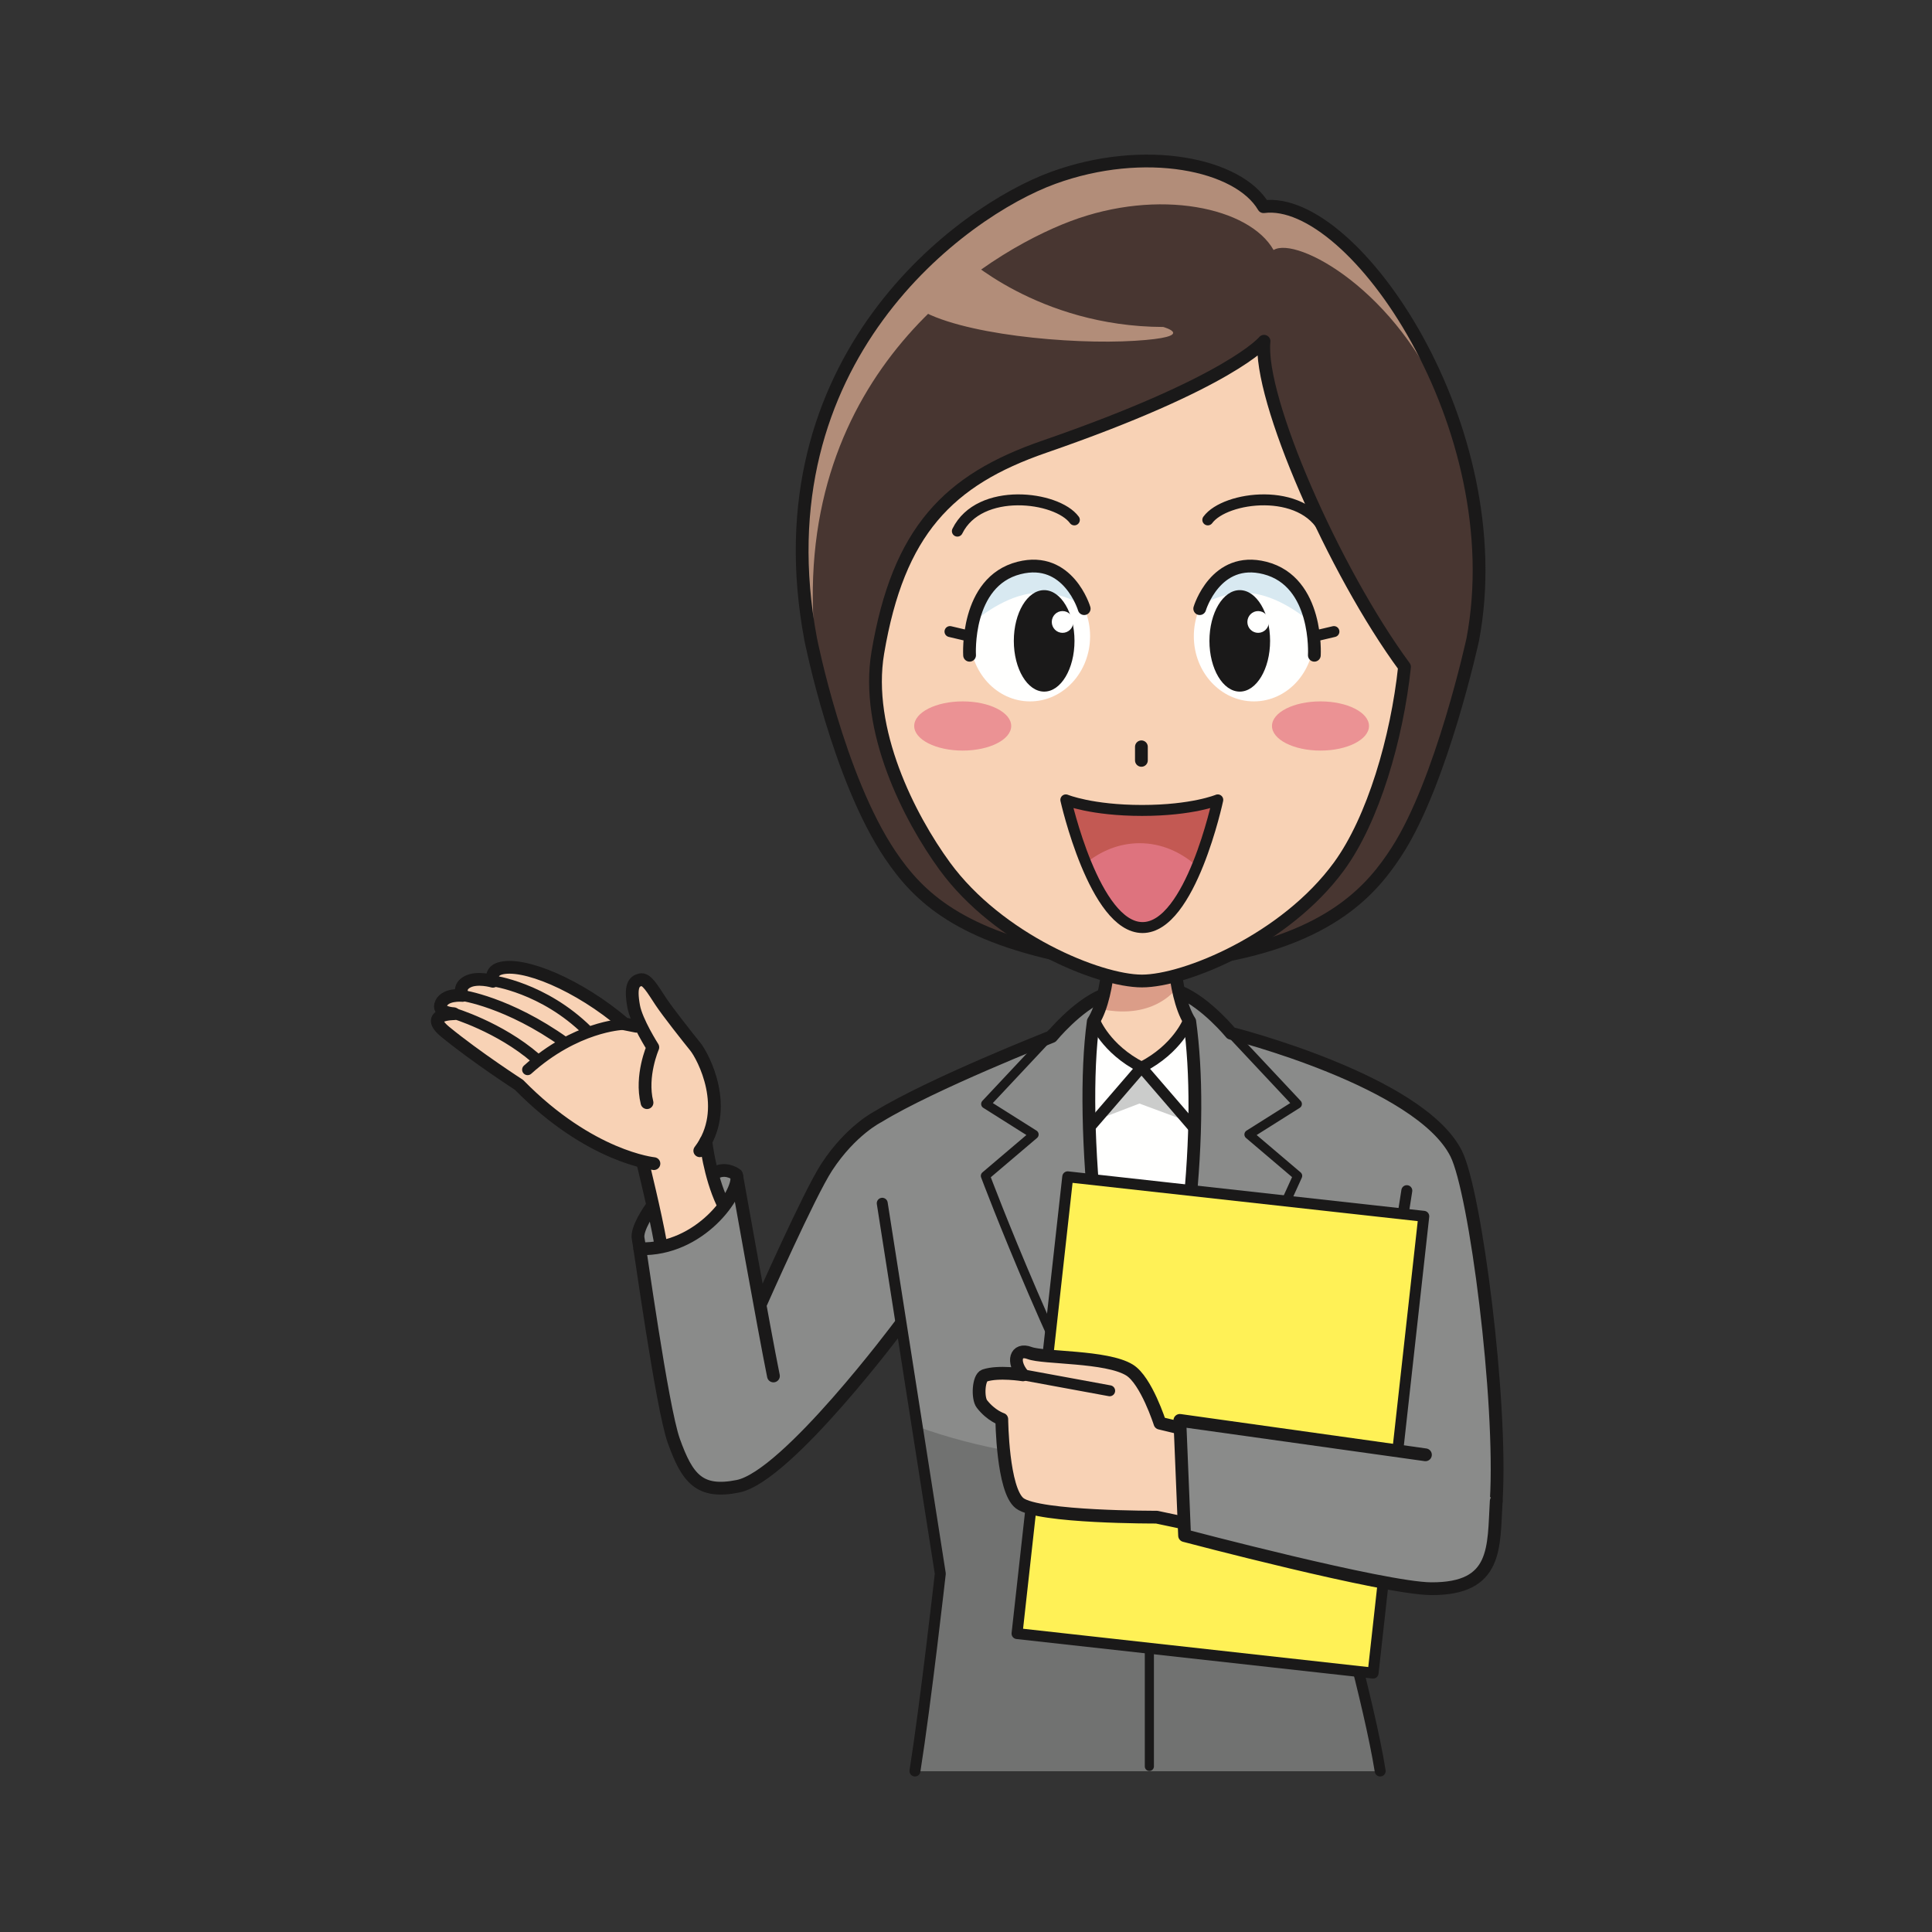 <svg:svg xmlns:svg="http://www.w3.org/2000/svg" height="847.095" version="1.1" viewBox="-188.922 -66.904 847.095 847.095" width="847.095" x="0" y="0">
  <svg:rect x="-188.922" y="-66.904" width="847.095" height="847.095" fill="#333333" stroke="none"/>
  <svg:g id="Layer_1">
    <svg:g>
      <svg:path d="M340.912,353.268 C398.768,347.124 424.02,307.1 424.02,307.1 C440.816,277.152 456.832,213.424 456.832,213.424 C474.28,120.6 404.684,18.552 365.104,23.72 C354.152,5.032 312.98,-3.556 272.816,11.092 C232.656,25.736 143.484,90.796 166.536,213.424 C166.536,213.424 175.856,269.932 204.52,311.6 C224.42,340.532 256.02,347.624 282.456,353.268" fill="#483631" />
      <svg:path d="M280.392,30.092 C319.164,15.448 358.912,24.036 369.484,42.72 C379.588,36.5 424.12,60.596 444.94,112.34 C427.948,47.728 374.536,17.076 363.268,24.004 C352.7,5.316 312.952,-3.272 274.176,11.38 C235.408,26.024 142.732,82.424 164.98,205.056 L168.208,212.056 C158.52,96.052 243.348,44.08 280.392,30.092" fill="#B28D79" />
    </svg:g>
    <svg:path d="M233.044,44.768 C233.044,44.768 266.024,76.276 321.12,76.46 C321.12,76.46 336.768,80.796 308.56,82.524 C280.34,84.276 231.252,79.72 213.372,68.204 L233.044,44.768" fill="#B28D79" />
    <svg:path d="M342.284,353.124 C395.02,344.624 413.116,322.416 423.52,306.352 C443.268,275.852 456.832,213.424 456.832,213.424 C474.28,120.6 404.684,18.552 365.104,23.72 C354.152,5.032 312.98,-3.556 272.816,11.092 C232.656,25.736 143.484,90.796 166.536,213.424 C166.536,213.424 178.524,274.064 201.52,308.1 C214.02,326.6 232.02,343.624 282.456,353.268" fill-opacity="0" stroke="#1A1919" stroke-linecap="round" stroke-linejoin="round" stroke-width="5.6" />
    <svg:path d="M212.244,709.6 C216.912,680.268 223.356,623.076 223.356,623.076 L206.172,513.424 C206.172,513.424 156.28,580.392 134.644,584.748 C117.808,588.128 112.452,581.464 106.5,564.82 C101.272,550.16 91.5,478.612 90.912,476.292 C89.828,471.976 96.392,462.832 96.392,462.832 L125.832,446.792 C130.184,445.14 133.992,448.148 133.992,448.148 C133.992,448.148 138.172,471.64 142.44,495.056 L144.756,504.344 C144.756,504.344 165.928,456.46 173.616,444.748 C184.276,428.492 196.204,422.64 196.204,422.64 C219.804,408.192 272.2,387.58 272.2,387.58 C272.2,387.58 283.044,374.328 294.42,369.504 L328.612,368.064 C339.992,372.888 350.836,386.14 350.836,386.14 C350.836,386.14 433.56,406.932 449.56,438.932 C457.972,455.768 469.776,546.912 467.108,591.244 L395.336,623.076 C395.336,623.076 411.556,680.268 416.224,709.6 L212.244,709.6" fill="#8A8B8A" />
    <svg:path d="M388.832,620.78 C396.612,619.248 419.636,545.796 419.636,545.796 C387.192,563.204 346.352,573.576 301.972,573.576 C269.94,573.576 239.772,568.148 213.252,558.592 L223.356,623.076 C223.356,623.076 216.912,680.268 212.244,709.6 L416.224,709.6 C411.556,680.268 400.224,654.268 400.224,654.268 L388.832,620.78" fill="#717271" />
    <svg:path d="M289.66,382.764 L291.088,378.46 C294.74,372.46 297.46,363.692 297.864,357.952 L325.296,357.688 C325.676,363.344 328.372,373.8 332.08,379.896 L333.988,383.14 L311.584,414.324 C311.584,414.324 287.016,386.224 289.66,382.764" fill="#F8D2B5" />
    <svg:path d="M296.436,358.412 L327.356,358.412 L327.356,365.916 C327.356,365.916 317.92,380.54 293.776,375.54 L296.436,358.412" fill="#DB9D88" />
    <svg:path d="M311.692,576.724 C333.76,493.34 338.92,425.912 332.732,380.968 L332.08,380.788 C332.08,380.788 332.54,389.564 316.776,397.6 L311.584,399.852 L306.388,397.6 C290.628,389.564 291.088,380.788 291.088,380.788 L290.432,380.968 C284.776,422.048 291.56,497.344 309.62,574.936 L311.692,576.724" fill="#FFFFFE" />
    <svg:path d="M291.952,424.124 L311.368,401.908 L330.956,424.476 L310.668,416.952 L291.952,424.124" fill="#CBCCCB" />
    <svg:g>
      <svg:path d="M350.836,386.14 L379.9,417.14 L358.692,430.516 L380.036,448.656 C380.036,448.656 346.276,524.168 312.52,586.936 M272.328,386.14 L243.268,417.14 L264.472,430.516 L243.128,448.656 C243.128,448.656 275.76,535.776 312.188,597.604" fill-opacity="0" stroke="#1A1919" stroke-linecap="round" stroke-linejoin="round" stroke-width="4" />
      <svg:path d="M197.904,460.672 L223.356,623.076 C223.356,623.076 216.912,680.268 212.244,709.6 M427.904,455.144 L404.544,604.248 M395.336,623.076 C395.336,623.076 411.556,680.268 416.224,709.6" fill-opacity="0" stroke="#1A1919" stroke-linecap="round" stroke-linejoin="round" stroke-width="4.8" />
      <svg:path d="M328.612,368.064 C339.992,372.888 350.836,386.14 350.836,386.14 C350.836,386.14 433.56,406.932 449.56,438.932 C457.972,455.768 469.776,546.912 467.108,591.244 M296.78,357.952 C296.348,363.692 294.38,374.968 290.432,380.968 C284.248,425.912 292.94,513.28 315.02,596.668" fill-opacity="0" stroke="#1A1919" stroke-linecap="round" stroke-linejoin="round" stroke-width="5.6" />
      <svg:path d="M315.02,596.668 L315.02,707.576" fill-opacity="0" stroke="#1A1919" stroke-linecap="round" stroke-linejoin="round" stroke-width="4" />
    </svg:g>
    <svg:path d="M310.584,579.112 C332.652,495.724 338.92,425.912 332.732,380.968 C328.788,374.968 326.816,363.692 326.388,357.952" fill-opacity="0" stroke="#1A1919" stroke-linecap="round" stroke-linejoin="round" stroke-width="5.6" />
    <svg:path d="M311.584,401.036 C295.82,393 291.088,380.788 291.088,380.788 M332.08,380.788 C332.08,380.788 327.348,393 311.584,401.036 L288.664,427.612 M311.584,401.036 L334.5,427.612" fill-opacity="0" stroke="#1A1919" stroke-linecap="round" stroke-linejoin="round" stroke-width="4.8" />
    <svg:path d="M413.12,666.672 L257.004,649.348 L279.228,449.076 L435.34,466.388 L413.12,666.672" fill="#FFF156" />
    <svg:path d="M413.12,666.672 L257.004,649.348 L279.228,449.076 L435.34,466.388 L413.12,666.672 z" fill-opacity="0" stroke="#1A1919" stroke-linecap="round" stroke-linejoin="round" stroke-width="4.8" />
    <svg:path d="M328.068,559.112 L319.66,557.092 C319.66,557.092 313.684,538.328 306.316,533.788 C296.252,527.588 268.596,528.664 262.504,526.34 C256.412,524.02 254.668,530.108 259.604,535.912 C259.604,535.912 248.872,534.172 242.776,536.204 C240.072,537.108 239.604,546.088 241.612,548.68 C245.68,553.896 250.316,555.352 250.316,555.352 C250.316,555.352 250.612,586.392 258.152,592.196 C266.34,598.492 318.208,598.296 318.208,598.296 L329.232,600.624" fill="#F8D2B5" />
    <svg:path d="M328.068,559.112 L319.66,557.092 C319.66,557.092 313.684,538.328 306.316,533.788 C296.252,527.588 268.596,528.664 262.504,526.34 C256.412,524.02 254.668,530.108 259.604,535.912 C259.604,535.912 248.872,534.172 242.776,536.204 C240.072,537.108 239.604,546.088 241.612,548.68 C245.68,553.896 250.316,555.352 250.316,555.352 C250.316,555.352 250.612,586.392 258.152,592.196 C266.34,598.492 318.208,598.296 318.208,598.296 L329.232,600.624" fill-opacity="0" stroke="#1A1919" stroke-linecap="round" stroke-linejoin="round" stroke-width="5.6" />
    <svg:path d="M258.152,535.624 L297.612,542.888" fill-opacity="0" stroke="#1A1919" stroke-linecap="round" stroke-linejoin="round" stroke-width="4.8" />
    <svg:path d="M467.108,591.244 C465.888,611.556 467.108,629.872 438.548,629.668 C418.012,629.524 330.464,606.388 330.464,606.388 L328.388,555.872 L436.068,570.96 L467.108,591.244" fill="#8A8B8A" />
    <svg:g>
      <svg:path d="M330.464,606.388 L328.388,555.872 L436.068,570.96 M467.108,591.244 C465.888,611.556 467.848,629.856 438.548,629.668 C418.012,629.536 330.464,606.388 330.464,606.388" fill-opacity="0" stroke="#1A1919" stroke-linecap="round" stroke-linejoin="round" stroke-width="5.6" />
      <svg:path d="M100.68,478.044 L91.112,442.132 C91.112,442.132 69.48,436.772 39.252,407.568 C39.252,407.568 20.072,394.524 5.14,386.064 C-4.68,380.484 10.008,378.492 10.008,378.492 C10.008,378.492 3.78,377.392 4.636,373.848 C5.828,368.928 14.084,369.552 14.084,369.552 C14.084,369.552 11.772,365.992 16.016,363.616 C20.204,361.288 26.984,363.132 26.984,363.132 C26.984,363.132 25.448,359.076 29.648,357.608 C39.444,354.16 67.936,366.188 84.584,382.78 L89.632,383.212 C88.532,381.188 87.916,376.9 87.736,374.524 C87.056,365.696 88.156,363.476 90.908,362.712 C93.664,361.92 98.292,365.524 101.22,370.132 C104.14,374.744 111.488,385.216 114.968,389.292 C117.624,392.416 126.952,407.064 124.724,421.568 L120.412,435.86 L128.936,457.968 C128.936,457.968 125.88,465.08 117.244,470.528 C108.608,475.98 100.68,478.044 100.68,478.044" fill="#F8D2B5" />
      <svg:path d="M144.756,504.344 C144.756,504.344 165.928,456.46 173.616,444.748 C184.276,428.492 196.204,422.64 196.204,422.64 C219.804,408.192 272.2,387.58 272.2,387.58 C272.2,387.58 283.044,374.328 294.42,369.504 M125.832,446.792 C130.184,445.14 133.992,448.148 133.992,448.148 C133.992,448.148 146.228,516.916 150.196,536.392 M96.392,462.832 C96.392,462.832 89.828,471.976 90.912,476.292 C91.5,478.612 101.272,550.16 106.5,564.82 C112.452,581.464 117.808,588.128 134.644,584.748 C156.28,580.392 205.608,514.18 205.608,514.18 M97.796,443.296 C97.796,443.296 69.844,440.592 38.628,408.752 C38.628,408.752 19.892,396.644 6.36,385.564 C-3.408,377.564 10.024,377.564 10.024,377.564 C10.024,377.564 3.316,377.272 4.256,373.72 C5.58,368.728 13.904,369.54 13.904,369.54 C13.904,369.54 11.672,365.88 16.048,363.576 C20.34,361.312 27.188,363.336 27.188,363.336 C27.188,363.336 25.776,359.212 30.052,357.812 C40.088,354.54 64.908,364.876 84.908,382.024 L90.124,383.064 M117.908,437.648 C131.756,419.472 119.36,396.224 115.92,391.984 C112.492,387.76 103.936,376.912 100.876,372.312 C97.212,366.812 94.592,361.96 91.788,362.696 C88.976,363.412 87.308,365.48 88.908,374.312 C90.124,381.064 97.308,392.296 97.308,392.296 C97.308,392.296 91.836,404.812 94.764,416.56" fill-opacity="0" stroke="#1A1919" stroke-linecap="round" stroke-linejoin="round" stroke-width="5.6" />
      <svg:path d="M83.776,382.312 C83.776,382.312 63.492,383.116 42.408,402.1 M9.78,377.312 C9.78,377.312 30.028,383.32 45.924,397.064 M13.688,369.564 C13.688,369.564 33.764,372.348 58.82,390.24 M26.768,363.092 C27.228,363.148 49.344,366.064 68.636,385.064" fill-opacity="0" stroke="#1A1919" stroke-linecap="round" stroke-linejoin="round" stroke-width="4.8" />
    </svg:g>
    <svg:path d="M120.572,433.52 C120.572,433.52 122.172,448.548 127.916,460.668 M93.008,443.296 C93.008,443.296 98.36,464.916 100.68,478.044 M91.6,480.604 C118.18,481.412 135.448,456.304 134.108,448.796" fill-opacity="0" stroke="#1A1919" stroke-linecap="round" stroke-linejoin="round" stroke-width="5.6" />
    <svg:path d="M195.972,219.204 C190.224,253.172 209.644,291.412 225.336,312.904 C248.844,345.088 292.808,363.22 311.772,363.22 C330.736,363.22 374.708,345.088 398.208,312.904 C413.188,292.392 423.588,256.688 426.896,225.484 C395.944,183.48 362.716,107.552 365.304,82.72 C365.304,82.72 350.896,100.644 268.896,128.98 C226.736,143.552 204.984,165.972 195.972,219.204" fill="#F8D2B5" />
    <svg:path d="M289.036,212.056 C289.036,227.828 277.248,240.624 262.704,240.624 C248.152,240.624 236.368,227.828 236.368,212.056 C236.368,196.268 248.152,183.48 262.704,183.48 C277.248,183.48 289.036,196.268 289.036,212.056" fill="#FFFFFE" />
    <svg:path d="M236.128,207.376 C236.128,207.376 238.9,189.28 257.736,184.26 C279.78,178.38 285.432,198.328 285.432,198.328 C285.432,198.328 273.952,190.68 260.28,193.808 C247.388,196.756 236.128,207.376 236.128,207.376" fill="#D8E9F1" />
    <svg:path d="M334.516,212.056 C334.516,227.828 346.304,240.624 360.848,240.624 C375.4,240.624 387.18,227.828 387.18,212.056 C387.18,196.268 375.4,183.48 360.848,183.48 C346.304,183.48 334.516,196.268 334.516,212.056" fill="#FFFFFE" />
    <svg:path d="M387.42,207.376 C387.42,207.376 384.652,189.28 365.812,184.26 C343.764,178.38 338.116,198.328 338.116,198.328 C338.116,198.328 349.592,190.68 363.268,193.808 C376.164,196.756 387.42,207.376 387.42,207.376" fill="#D8E9F1" />
    <svg:path d="M211.916,251.404 C211.916,257.364 221.436,262.192 233.18,262.192 C244.924,262.192 254.448,257.364 254.448,251.404 C254.448,245.448 244.924,240.624 233.18,240.624 C221.436,240.624 211.916,245.448 211.916,251.404" fill="#EB9294" />
    <svg:path d="M368.788,251.404 C368.788,257.364 378.308,262.192 390.052,262.192 C401.788,262.192 411.32,257.364 411.32,251.404 C411.32,245.448 401.788,240.624 390.052,240.624 C378.308,240.624 368.788,245.448 368.788,251.404" fill="#EB9294" />
    <svg:path d="M286.444,199.956 C286.444,199.956 279.52,176.644 257.892,182.12 C234.248,188.124 236.192,220.396 236.192,220.396" fill-opacity="0" stroke="#1A1919" stroke-linecap="round" stroke-linejoin="round" stroke-width="5.6" />
    <svg:path d="M235.316,211.828 L227.604,210.012" fill-opacity="0" stroke="#1A1919" stroke-linecap="round" stroke-linejoin="round" stroke-width="4.8" />
    <svg:path d="M337.104,199.956 C337.104,199.956 344.032,176.644 365.66,182.12 C389.304,188.124 387.36,220.396 387.36,220.396" fill-opacity="0" stroke="#1A1919" stroke-linecap="round" stroke-linejoin="round" stroke-width="5.6" />
    <svg:path d="M388.236,211.828 L395.944,210.012" fill-opacity="0" stroke="#1A1919" stroke-linecap="round" stroke-linejoin="round" stroke-width="4.8" />
    <svg:path d="M282.196,214.1 C282.196,226.376 276.24,236.336 268.9,236.336 C261.556,236.336 255.592,226.376 255.592,214.1 C255.592,201.804 261.556,191.844 268.9,191.844 C276.24,191.844 282.196,201.804 282.196,214.1" fill="#1A1919" />
    <svg:path d="M281.676,205.804 C281.676,208.436 279.564,210.568 276.952,210.568 C274.344,210.568 272.236,208.436 272.236,205.804 C272.236,203.16 274.344,201.024 276.952,201.024 C279.564,201.024 281.676,203.16 281.676,205.804" fill="#FFFFFE" />
    <svg:path d="M341.36,214.1 C341.36,226.376 347.312,236.336 354.652,236.336 C362,236.336 367.956,226.376 367.956,214.1 C367.956,201.804 362,191.844 354.652,191.844 C347.312,191.844 341.36,201.804 341.36,214.1" fill="#1A1919" />
    <svg:path d="M367.436,205.804 C367.436,208.436 365.324,210.568 362.712,210.568 C360.108,210.568 357.996,208.436 357.996,205.804 C357.996,203.16 360.108,201.024 362.712,201.024 C365.324,201.024 367.436,203.16 367.436,205.804" fill="#FFFFFE" />
    <svg:path d="M195.972,219.204 C190.224,253.172 209.644,291.412 225.336,312.904 C248.844,345.088 292.808,363.22 311.772,363.22 C330.736,363.22 374.708,345.088 398.208,312.904 C413.188,292.392 423.588,256.688 426.896,225.484 C395.944,183.48 362.716,107.552 365.304,82.72 C365.304,82.72 350.896,100.644 268.896,128.98 C226.736,143.552 204.984,165.972 195.972,219.204 z" fill-opacity="0" stroke="#1A1919" stroke-linecap="round" stroke-linejoin="round" stroke-width="5.6" />
    <svg:path d="M340.648,161.048 C348.288,150.636 382.288,146.384 391.936,165.972 M282.132,161.048 C274.492,150.636 240.492,146.384 230.844,165.972" fill-opacity="0" stroke="#1A1919" stroke-linecap="round" stroke-linejoin="round" stroke-width="4.8" />
    <svg:path d="M311.532,266.484 L311.532,260.54" fill-opacity="0" stroke="#1A1919" stroke-linecap="round" stroke-linejoin="round" stroke-width="5.6" />
    <svg:path d="M278.396,283.804 C285.34,288.748 300.748,292.376 311.816,292.376 L311.596,292.376 C322.664,292.376 338.072,288.748 345.016,283.804 C345.016,283.804 334.332,339.492 311.38,339.492 C288.424,339.492 278.396,283.804 278.396,283.804" fill="#DE737E" />
    <svg:path d="M286.808,311.88 C293.628,306.164 301.876,302.804 310.776,302.804 C320.308,302.804 329.076,306.688 336.152,313.172 C341.604,298.016 345.016,283.804 345.016,283.804 C345.38,283.74 322.76,288.412 311.7,288.436 C300.652,288.412 278.396,283.804 278.396,283.804 C278.396,283.804 281.616,297.22 286.808,311.88" fill="#C35953" />
    <svg:path d="M312.032,339.788 C290.944,339.788 278.396,283.804 278.396,283.804 C278.396,283.804 289.644,288.436 311.816,288.436 C333.988,288.436 345.016,283.804 345.016,283.804 C345.016,283.804 333.112,339.788 312.032,339.788 z" fill-opacity="0" stroke="#1A1919" stroke-linecap="round" stroke-linejoin="round" stroke-width="4.8" />
  </svg:g>
</svg:svg>